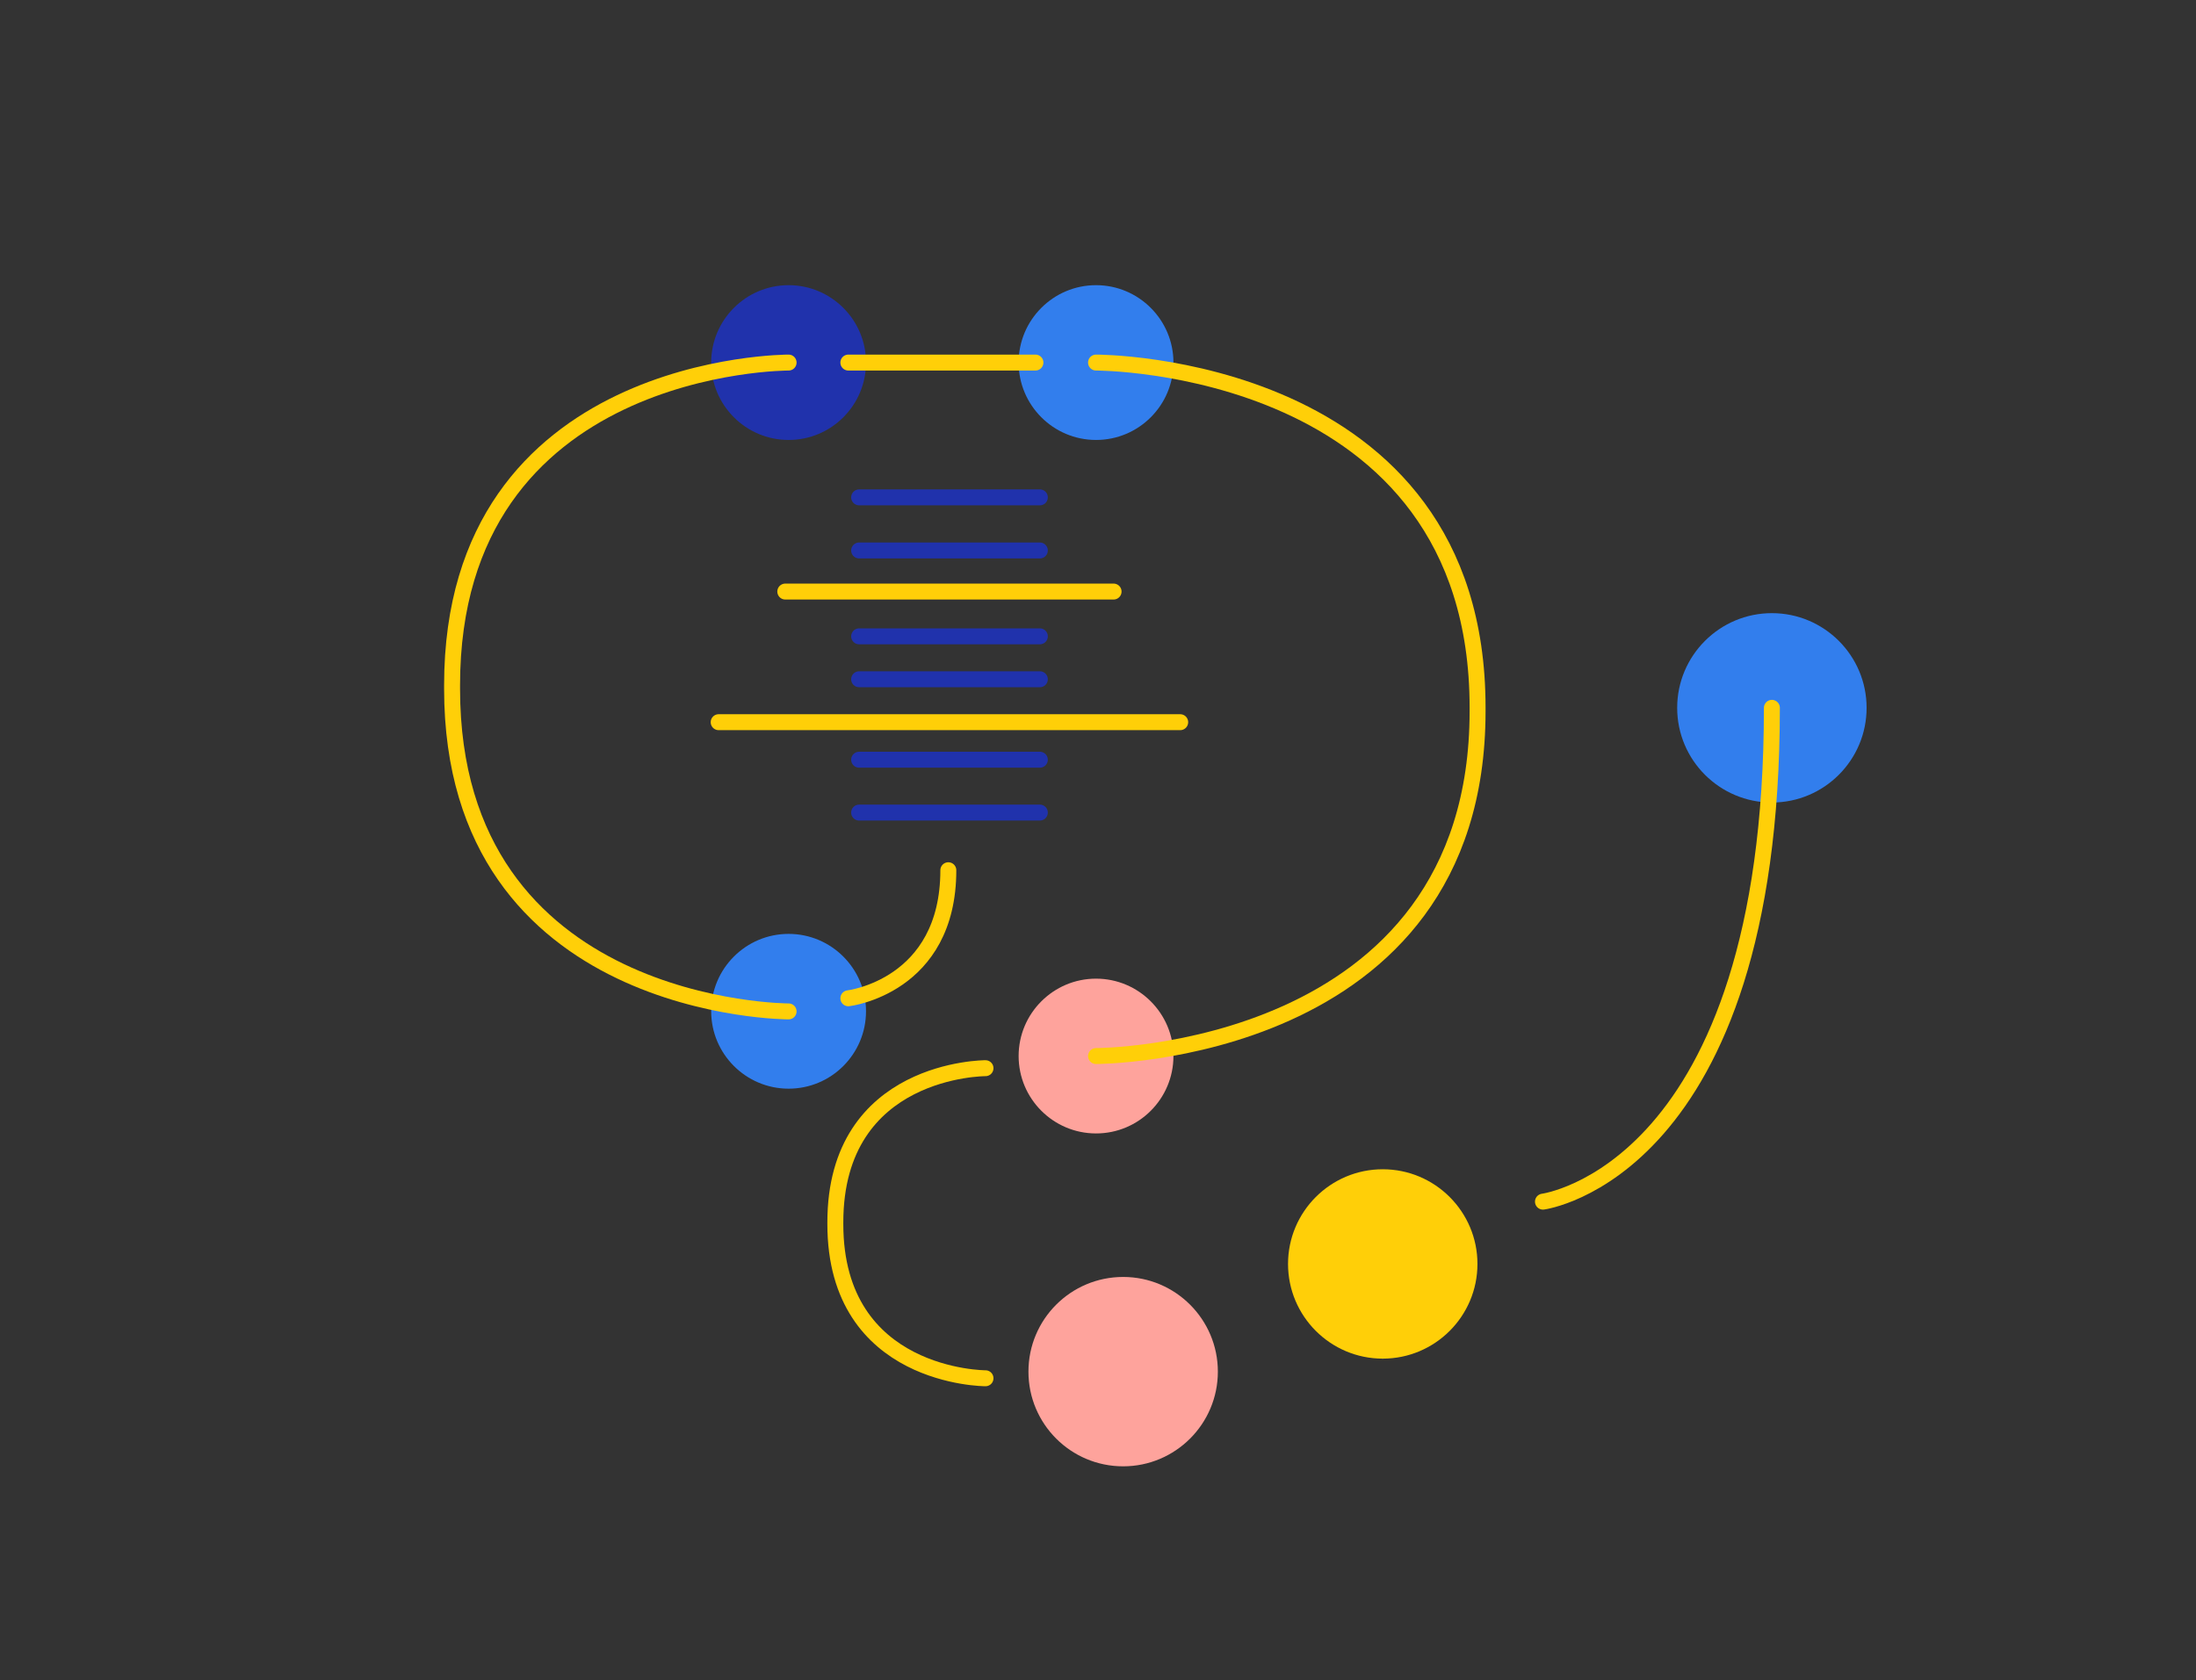 <?xml version="1.0" encoding="UTF-8"?>
<svg id="bot12" xmlns="http://www.w3.org/2000/svg" viewBox="0 0 179 137">
  <rect x="0" y="0" width="179" height="137" fill="#333333" stroke="none"/>
  <defs>
    <style>
      /* .color-1 {
        fill: #ffcf08;
      }

      .color-2 {
        fill: #2032ac;
      }
 stroke-linejoin="round" stroke-linecap="round"
      .stroke-width stroke-color-3 {
        stroke: #327eed;
      }
 stroke-linejoin="round" stroke-linecap="round"
      .stroke-width stroke-co stroke-linejoin="round" stroke-linecap="round"lor-3, .stroke-width stroke-color-2 {
        fill: none;
        stroke-linecap: round;
        stroke-linejoin: round;
        stroke-width: 1.5px;
      }
 stroke-linejoin="round" stroke-linecap="round"
      .stroke-width stroke-color-2 {
        stroke: #fea39c;
      } */
            .stroke-width {
        stroke-width: 1.3px;
      }

      .stroke-color-1 {
        stroke: #ffcf08;
      }

      .stroke-color-2 {
        stroke: #fea39c;
      }

      .stroke-color-3 {
        stroke:#327eed;
      }

      .stroke-color-4 {
        stroke: #2032ac;
      }  
    </style>
    <linearGradient id="color-1" gradientTransform="rotate(90)">
      <stop offset="0%" stop-color="#ffcf08" />
      <stop offset="100%" stop-color="#ffcf08" />
      <stop offset="100%" stop-color="white" />
    </linearGradient>
    <linearGradient id="color-2" gradientTransform="rotate(90)">
      <stop offset="0%" stop-color="#fea39c" />
      <stop offset="100%" stop-color="#fea39c" />
      <stop offset="100%" stop-color="white" />
    </linearGradient>
    <linearGradient id="color-3" gradientTransform="rotate(90)">
      <stop offset="0%" stop-color="#327eed" />
      <stop offset="100%" stop-color="#327eed" />
      <stop offset="100%" stop-color="white" />
    </linearGradient>   
    <linearGradient id="color-4" gradientTransform="rotate(90)">
      <stop offset="0%" stop-color="#2032ac" />
      <stop offset="100%" stop-color="#2032ac" />
      <stop offset="100%" stop-color="white" />
    </linearGradient>  
  </defs>
  <path class="color-3" d="m112.71,110.77c4.26,0,7.72-3.46,7.72-7.72s-3.46-7.72-7.72-7.72-7.72,3.46-7.72,7.72,3.46,7.72,7.72,7.72Z" fill="url(#color-1)"/>
  <path class="color-1" d="m144.43,65.43c4.26,0,7.72-3.46,7.72-7.72s-3.46-7.72-7.72-7.72-7.72,3.46-7.72,7.72,3.46,7.72,7.72,7.72Z" fill="url(#color-3)"/>
  <path class="color-1" d="m64.28,88.76c3.49,0,6.31-2.83,6.31-6.31s-2.83-6.31-6.31-6.31-6.31,2.83-6.31,6.31,2.83,6.31,6.31,6.31Z" fill="url(#color-3)"/>
  <path class="color-4" d="m89.34,92.41c3.49,0,6.31-2.83,6.31-6.31s-2.83-6.31-6.31-6.31-6.31,2.83-6.31,6.31,2.83,6.31,6.31,6.31Z" fill="url(#color-2)"/>
  <path class="color-1" d="m89.34,35.87c3.49,0,6.31-2.83,6.31-6.31s-2.83-6.31-6.31-6.31-6.31,2.83-6.31,6.31,2.83,6.31,6.31,6.31Z" fill="url(#color-3)"/>
  <path class="color-2" d="m64.28,35.87c3.49,0,6.31-2.83,6.31-6.31s-2.83-6.31-6.31-6.31-6.31,2.83-6.31,6.31,2.83,6.31,6.31,6.31Z" fill="url(#color-4)"/>
  <path class="color-1" d="m91.55,119.55c4.26,0,7.72-3.46,7.72-7.72s-3.46-7.72-7.72-7.72-7.72,3.45-7.72,7.72,3.46,7.72,7.72,7.72Z" fill="url(#color-2)"/>
  <path stroke-linejoin="round" stroke-linecap="round" class="stroke-width stroke-color-1" d="m64.28,29.56s-27.43-.09-27.43,26.3v.3c0,26.32,27.43,26.3,27.43,26.3" fill="none"/>
  <path stroke-linejoin="round" stroke-linecap="round" class="stroke-width stroke-color-1" d="m80.33,87.09s-12.24-.04-12.24,12.57v.14c0,12.58,12.24,12.57,12.24,12.57" fill="none"/>
  <path stroke-linejoin="round" stroke-linecap="round" class="stroke-width stroke-color-1" d="m89.34,29.56s31.1-.1,31.1,28.11v.32c0,28.13-31.1,28.11-31.1,28.11" fill="none"/>
  <path stroke-linejoin="round" stroke-linecap="round" class="stroke-width stroke-color-1" d="m69.15,29.56h15.25" fill="none"/>
  <path stroke-linejoin="round" stroke-linecap="round" class="stroke-width stroke-color-1" d="m64.01,48.23h26.76" fill="none"/>
  <path stroke-linejoin="round" stroke-linecap="round" class="stroke-width stroke-color-1" d="m58.58,58.88h37.62" fill="none"/>
  <path stroke-linejoin="round" stroke-linecap="round" class="stroke-width stroke-color-1" d="m125.77,97.97s18.66-2.43,18.66-40.26" fill="none"/>
  <path stroke-linejoin="round" stroke-linecap="round" class="stroke-width stroke-color-1" d="m69.15,81.39s8.15-.95,8.15-10.44" fill="none"/>
  <path stroke-linejoin="round" stroke-linecap="round" class="stroke-width stroke-color-4" d="m70.03,61.94h14.73" fill="none"/>
  <path stroke-linejoin="round" stroke-linecap="round" class="stroke-width stroke-color-4" d="m70.03,66.25h14.73" fill="none"/>
  <path stroke-linejoin="round" stroke-linecap="round" class="stroke-width stroke-color-4" d="m70.03,51.88h14.73" fill="none"/>
  <path stroke-linejoin="round" stroke-linecap="round" class="stroke-width stroke-color-4" d="m70.03,55.38h14.73" fill="none"/>
  <path stroke-linejoin="round" stroke-linecap="round" class="stroke-width stroke-color-4" d="m70.03,40.55h14.73" fill="none"/>
  <path stroke-linejoin="round" stroke-linecap="round" class="stroke-width stroke-color-4" d="m70.03,44.88h14.73" fill="none"/>
</svg>